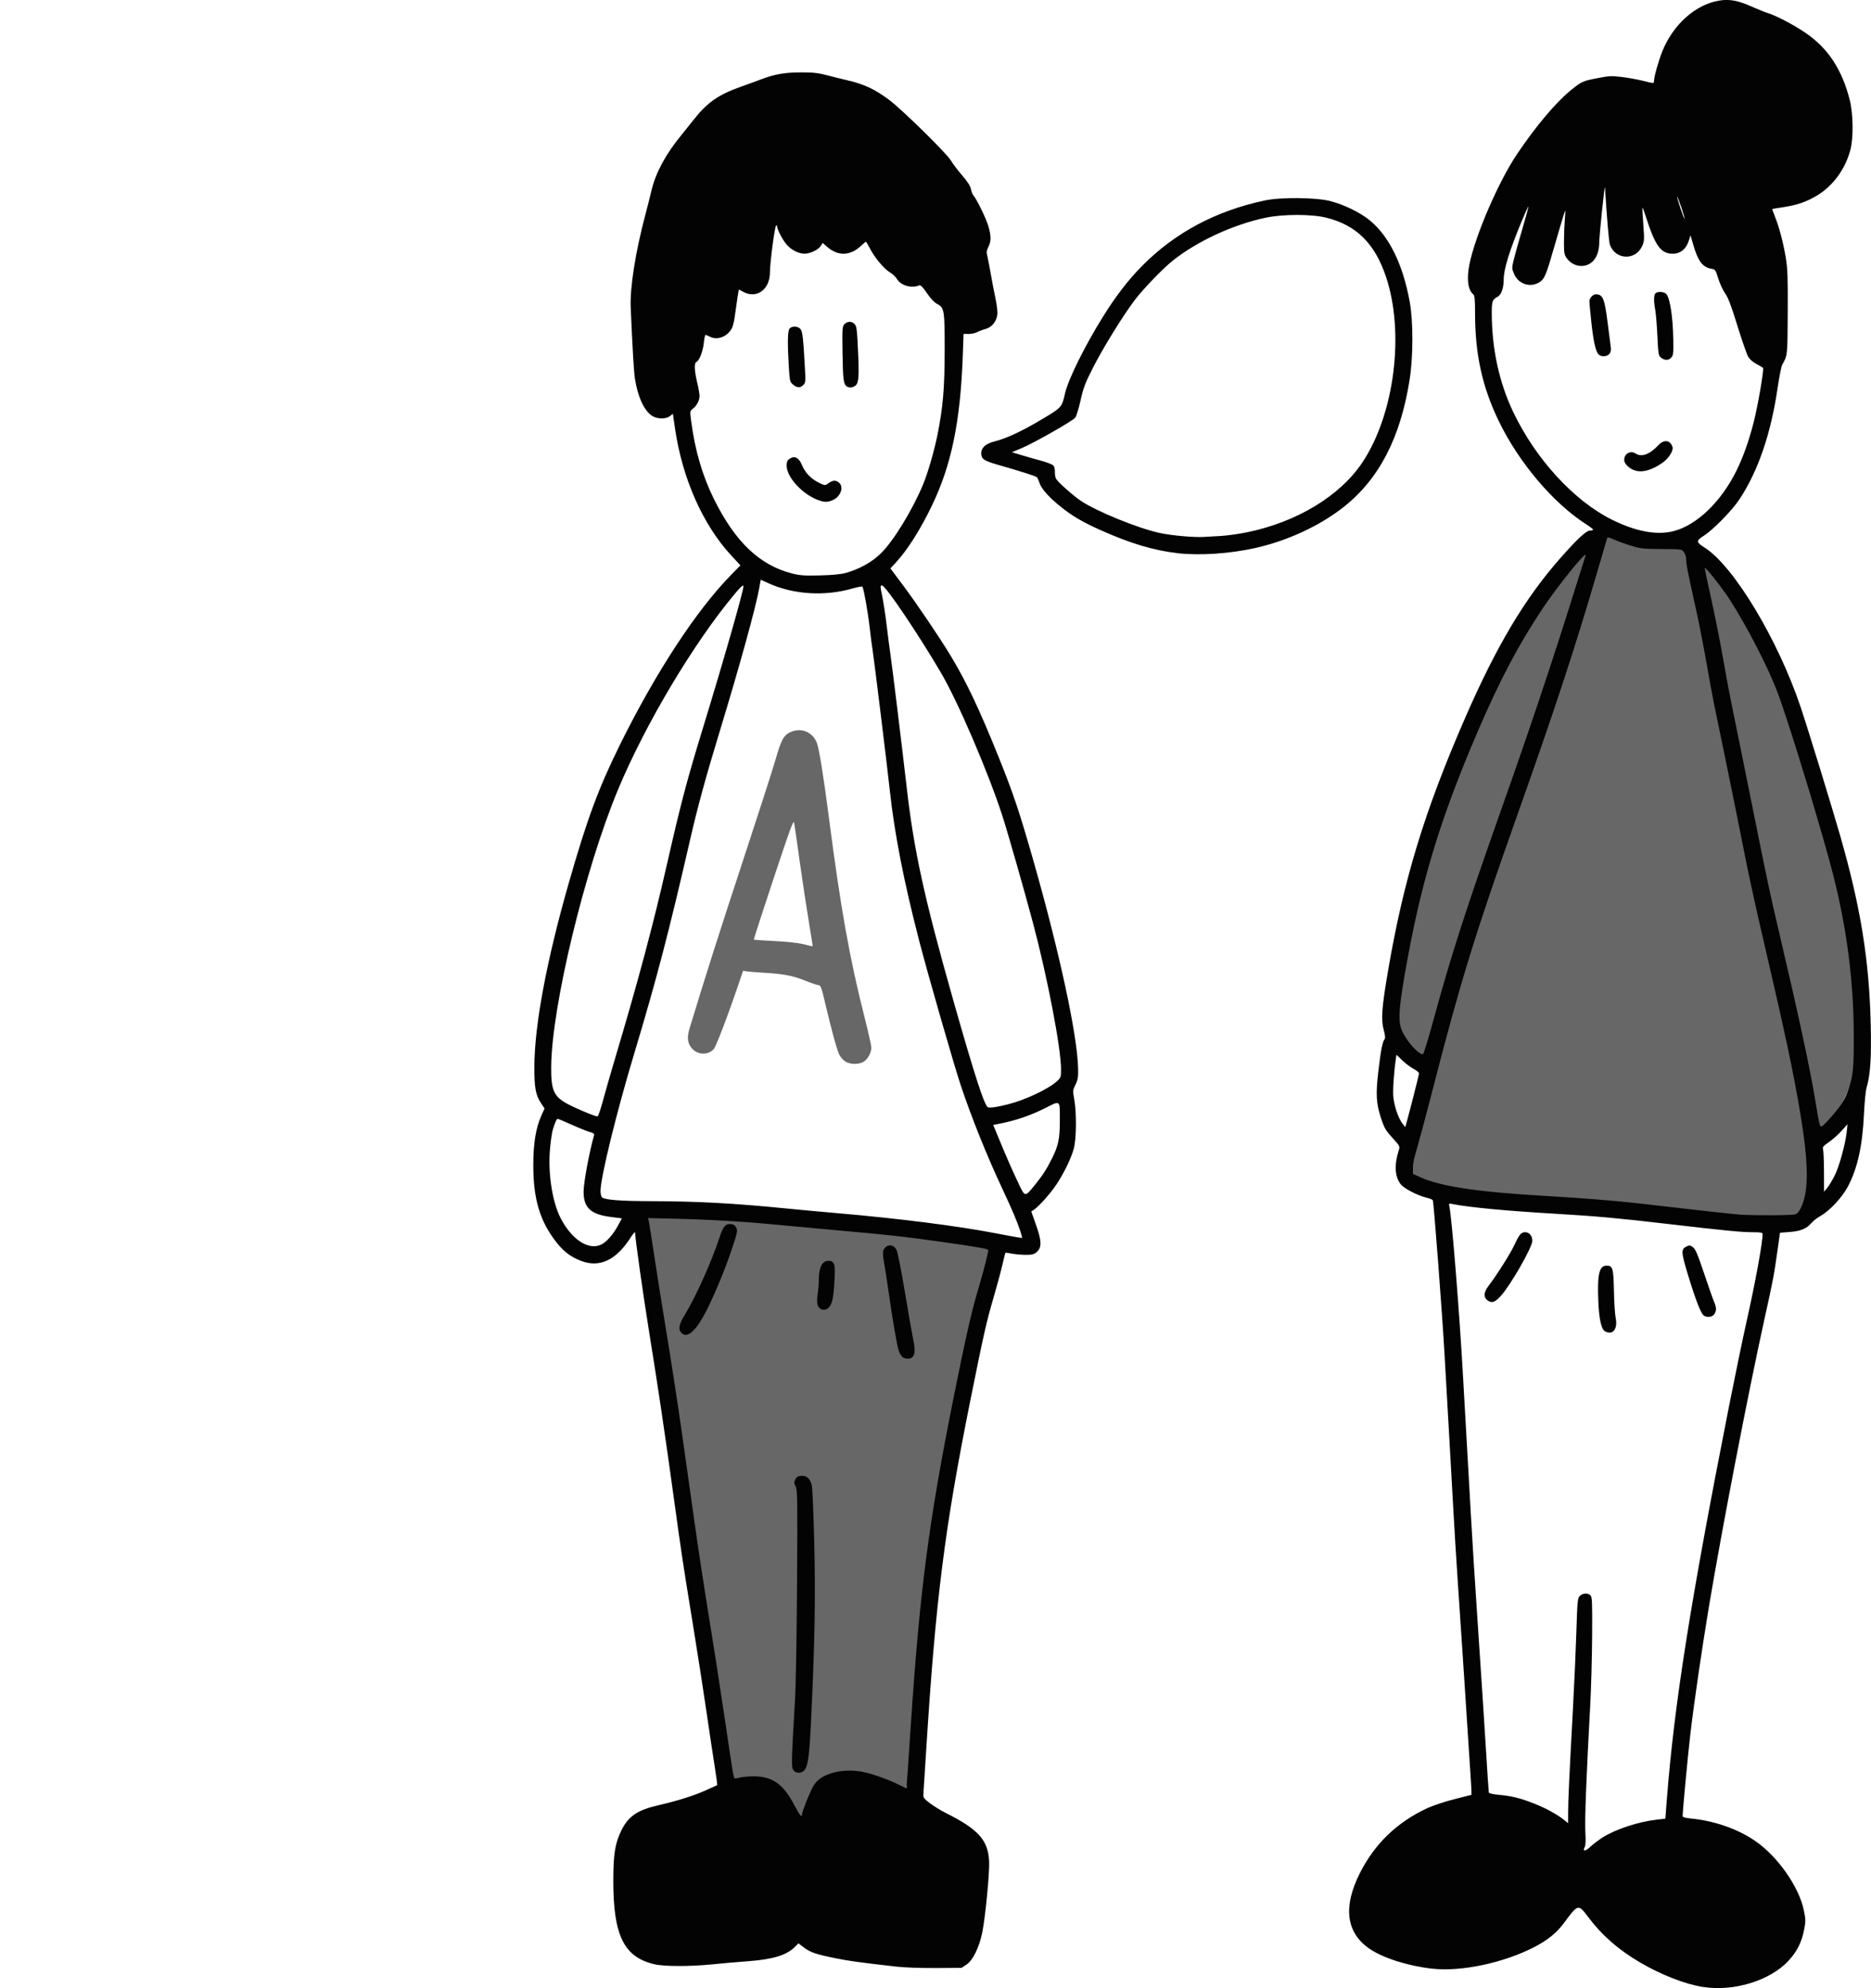 <?xml version="1.0" encoding="UTF-8" standalone="no"?>
<!-- Created with Inkscape (http://www.inkscape.org/) -->

<svg
   width="132.771"
   height="141.069"
   viewBox="0 0 132.771 141.069"
   version="1.1"
   id="svg5"
   xml:space="preserve"
   inkscape:version="1.2 (dc2aeda, 2022-05-15)"
   sodipodi:docname="d&amp;i iconen.svg"
   xmlns:inkscape="http://www.inkscape.org/namespaces/inkscape"
   xmlns:sodipodi="http://sodipodi.sourceforge.net/DTD/sodipodi-0.dtd"
   xmlns="http://www.w3.org/2000/svg"
   xmlns:svg="http://www.w3.org/2000/svg"><sodipodi:namedview
     id="namedview7"
     pagecolor="#ffffff"
     bordercolor="#000000"
     borderopacity="0.25"
     inkscape:showpageshadow="2"
     inkscape:pageopacity="0.0"
     inkscape:pagecheckerboard="0"
     inkscape:deskcolor="#d1d1d1"
     inkscape:document-units=""
     showgrid="false"
     inkscape:zoom="1.4738356"
     inkscape:cx="308.71829"
     inkscape:cy="362.31993"
     inkscape:window-width="1280"
     inkscape:window-height="1278"
     inkscape:window-x="1512"
     inkscape:window-y="25"
     inkscape:window-maximized="0"
     inkscape:current-layer="layer1" /><defs
     id="defs2" /><g
     inkscape:label="Layer 1"
     inkscape:groupmode="layer"
     id="layer1"
     transform="translate(-15.041,-24.664)"><g
       style="fill:none"
       id="g327"
       transform="matrix(1.502,0,0,1.502,14.933,40.476)"
       inkscape:label="blob"
       inkscape:export-filename="../../dei-bingo/public/icons/joiner.svg"
       inkscape:export-xdpi="96"
       inkscape:export-ydpi="96"><path
         opacity="0.69"
         d="m 72.897,12.6 c 7.772,9.138 7.029,21.929 5.271,33.795 C 76.406,58.3 73.882,71.573 63.31,77.331 52.921,82.989 40.943,76.922 29.897,72.687 18.697,68.392 5.607,64.895 1.497,53.629 -2.765,41.948 3.209,29.443 10.425,19.316 17.414,9.505 27.273,1.924 39.252,0.636 51.704,-0.703 64.785,3.061 72.897,12.6 Z"
         fill=""
         id="path318"
         inkscape:export-filename="speaker.svg"
         inkscape:export-xdpi="96"
         inkscape:export-ydpi="96" /></g><g
       id="g2471"
       inkscape:label="advocate"
       transform="translate(2.217,4.433)"
       inkscape:export-filename="../../dei-bingo/public/icons/advocate.svg"
       inkscape:export-xdpi="96"
       inkscape:export-ydpi="96"><path
         style="opacity:0.6;fill:#020202;stroke-width:0.085"
         d="m 67.683,149.572 c -0.837,-0.315 -1.276,-0.571 -1.769,-1.034 -0.214,-0.201 -0.511,-0.457 -0.66,-0.571 -0.33,-0.251 -0.465,-0.562 -0.539,-1.249 -0.031,-0.288 -0.209,-0.929 -0.396,-1.425 -0.187,-0.496 -0.411,-1.194 -0.498,-1.551 -0.319,-1.306 -1.014,-4.905 -1.097,-5.687 -0.047,-0.442 -0.166,-1.585 -0.263,-2.54 -0.097,-0.955 -0.291,-2.571 -0.43,-3.591 -0.303,-2.225 -0.319,-2.751 -0.095,-3.104 0.154,-0.243 0.156,-0.302 0.044,-1.12 -0.206,-1.506 -1.117,-6.795 -1.548,-8.991 -0.229,-1.164 -0.495,-2.593 -0.592,-3.175 -0.297,-1.788 -1.021,-5.78 -1.113,-6.138 -0.048,-0.186 -0.221,-0.639 -0.386,-1.006 -0.252,-0.562 -0.293,-0.735 -0.258,-1.095 0.034,-0.357 0.092,-0.475 0.347,-0.709 0.239,-0.219 0.38,-0.28 0.641,-0.28 0.184,0 0.461,-0.073 0.615,-0.163 0.154,-0.09 0.737,-0.246 1.296,-0.347 1.299,-0.236 1.929,-0.186 3.301,0.258 0.721,0.234 1.288,0.356 1.948,0.421 1.108,0.108 1.755,0.217 2.304,0.387 0.747,0.231 2.334,0.382 4.85,0.46 1.374,0.043 2.783,0.115 3.133,0.161 0.349,0.046 1.13,0.125 1.736,0.175 1.492,0.124 2.43,0.306 3.108,0.604 0.312,0.137 0.761,0.286 0.997,0.33 0.518,0.098 0.654,0.168 0.943,0.48 0.485,0.523 0.543,0.998 0.188,1.519 -0.19,0.278 -1.532,3.871 -2.131,5.706 -0.217,0.663 -0.846,3.683 -1.15,5.522 -0.121,0.732 -0.396,2.218 -0.61,3.302 -0.214,1.084 -0.425,2.237 -0.47,2.563 -0.415,3.049 -0.85,6.625 -0.957,7.874 -0.357,4.183 -0.477,5.81 -0.638,8.636 -0.048,0.838 -0.146,1.81 -0.218,2.159 -0.277,1.337 -0.896,2.203 -1.94,2.713 -0.736,0.36 -1.235,0.426 -2.743,0.366 -1.179,-0.048 -1.383,-0.035 -1.873,0.116 -0.325,0.1 -0.932,0.191 -1.482,0.222 -0.889,0.05 -0.961,0.041 -1.597,-0.198 z m 70.346,-42.337 c -0.279,-0.04 -1.281,-0.095 -2.226,-0.123 -2.175,-0.063 -3.595,-0.241 -5.775,-0.724 -2.156,-0.477 -3.29,-0.707 -4.387,-0.89 -0.671,-0.112 -1.283,-0.223 -1.359,-0.246 -0.076,-0.023 -1.972,-0.082 -4.213,-0.13 -4.265,-0.091 -5.04,-0.158 -6.004,-0.519 -0.828,-0.31 -1.387,-0.979 -1.392,-1.665 -0.003,-0.418 0.324,-1.838 0.599,-2.602 0.134,-0.373 0.429,-1.392 0.656,-2.265 l 0.413,-1.588 -1.223,-1.245 c -1.112,-1.133 -1.256,-1.315 -1.59,-2.011 -0.483,-1.007 -0.523,-1.253 -0.314,-1.921 0.192,-0.616 0.298,-1.134 0.526,-2.581 0.439,-2.788 2.085,-8.615 3.211,-11.369 0.22,-0.539 0.753,-1.838 1.183,-2.885 0.43,-1.048 1.215,-2.743 1.744,-3.768 0.529,-1.024 1.345,-2.679 1.813,-3.677 0.994,-2.12 1.43,-2.878 2.876,-5.001 0.787,-1.155 1.29,-1.792 1.914,-2.424 0.907,-0.919 1.249,-1.14 2.005,-1.296 0.609,-0.126 0.981,-0.057 1.701,0.312 l 0.574,0.294 0.908,-0.049 c 0.499,-0.027 1.16,-0.073 1.468,-0.103 0.987,-0.095 1.771,0.239 2.107,0.897 0.121,0.238 0.236,0.339 0.433,0.382 0.599,0.132 1.263,0.983 2.151,2.755 0.81,1.618 1.233,2.306 1.632,2.657 0.471,0.415 0.638,0.787 1.198,2.671 0.242,0.815 0.874,2.815 1.404,4.445 0.53,1.63 1.006,3.154 1.057,3.387 0.11,0.495 0.213,0.812 0.729,2.244 0.491,1.36 1.029,3.265 1.137,4.019 0.046,0.325 0.181,0.801 0.3,1.058 0.163,0.354 0.234,0.694 0.291,1.399 0.069,0.85 0.171,1.442 0.811,4.699 0.314,1.599 0.371,4.266 0.124,5.842 -0.303,1.937 -0.425,2.306 -1.338,4.034 -0.176,0.333 -0.396,0.689 -0.489,0.792 -0.26,0.287 -0.76,0.508 -1.149,0.508 -0.34,0 -0.35,0.008 -0.3,0.233 0.24,1.085 0.257,1.559 0.106,2.917 -0.083,0.75 -0.226,1.603 -0.317,1.897 -0.412,1.335 -1.389,1.87 -2.997,1.64 z M 72.818,95.556 c -0.149,-0.091 -0.344,-0.31 -0.433,-0.487 -0.168,-0.336 -0.569,-1.799 -1.031,-3.771 -0.231,-0.983 -0.298,-1.164 -0.431,-1.164 -0.087,0 -0.53,-0.149 -0.985,-0.331 -0.877,-0.351 -1.523,-0.472 -2.986,-0.557 -0.489,-0.028 -1.003,-0.071 -1.143,-0.094 l -0.254,-0.043 -0.31,0.915 c -0.765,2.262 -1.613,4.478 -1.781,4.657 -0.407,0.433 -1.15,0.402 -1.542,-0.064 -0.316,-0.376 -0.361,-0.772 -0.161,-1.429 1.212,-3.979 2.128,-6.855 3.79,-11.901 1.089,-3.306 2.12,-6.507 2.293,-7.112 0.377,-1.324 0.551,-1.69 0.909,-1.908 0.78,-0.476 1.697,-0.178 2.032,0.66 0.162,0.404 0.485,2.401 0.864,5.337 0.822,6.371 1.476,10.027 2.546,14.232 0.253,0.997 0.461,1.924 0.461,2.062 0,0.368 -0.247,0.823 -0.544,1.004 -0.345,0.21 -0.944,0.207 -1.295,-0.007 z M 70.216,85.603 c -0.163,-0.969 -0.45,-2.87 -0.639,-4.224 -0.189,-1.354 -0.367,-2.596 -0.396,-2.759 -0.046,-0.254 -0.254,0.31 -1.472,3.979 -0.78,2.352 -1.407,4.288 -1.393,4.302 0.014,0.015 0.687,0.061 1.495,0.102 0.92,0.047 1.691,0.133 2.062,0.23 0.326,0.085 0.603,0.149 0.616,0.142 0.013,-0.007 -0.11,-0.805 -0.273,-1.774 z"
         id="path2467" /><path
         style="fill:#030303;stroke-width:0.085"
         d="m 133.669,161.215 c -1.303,-0.213 -2.963,-0.861 -4.462,-1.741 -1.548,-0.909 -2.716,-1.933 -3.692,-3.236 -0.693,-0.924 -0.708,-0.921 -1.717,0.447 -0.504,0.682 -1.131,1.194 -2.056,1.676 -2.187,1.141 -5.214,1.786 -7.293,1.554 -1.698,-0.189 -3.476,-0.753 -4.431,-1.406 -1.671,-1.142 -1.906,-2.971 -0.691,-5.378 1.046,-2.071 2.62,-3.592 4.752,-4.591 0.412,-0.193 1.258,-0.476 1.946,-0.65 l 1.218,-0.309 -8.4e-4,-0.254 c 0,-0.14 -0.037,-0.768 -0.082,-1.397 -0.044,-0.629 -0.122,-1.81 -0.172,-2.625 -0.094,-1.524 -0.358,-5.525 -0.718,-10.88 -0.113,-1.676 -0.246,-3.829 -0.296,-4.784 -0.05,-0.955 -0.184,-3.336 -0.298,-5.292 -0.114,-1.956 -0.267,-4.642 -0.341,-5.969 -0.159,-2.864 -0.769,-10.884 -0.837,-10.994 -0.026,-0.042 -0.229,-0.122 -0.451,-0.177 -0.661,-0.165 -1.605,-0.659 -1.832,-0.959 -0.417,-0.551 -0.46,-1.37 -0.128,-2.412 0.084,-0.263 0.067,-0.299 -0.392,-0.804 -0.549,-0.605 -0.635,-0.75 -0.876,-1.484 -0.339,-1.032 -0.375,-1.702 -0.181,-3.331 0.179,-1.507 0.289,-2.069 0.441,-2.254 0.059,-0.072 0.04,-0.276 -0.063,-0.657 -0.2,-0.74 -0.141,-1.562 0.3,-4.149 1.106,-6.49 2.59,-11.365 5.479,-17.992 2.228,-5.112 4.236,-8.48 6.764,-11.345 1.202,-1.362 1.833,-1.947 2.101,-1.947 0.12,0 0.218,-0.029 0.217,-0.064 0,-0.035 -0.236,-0.215 -0.524,-0.4 -2.32,-1.495 -4.745,-4.36 -6.163,-7.283 -1.172,-2.414 -1.686,-4.732 -1.692,-7.631 -0.002,-1.086 -0.024,-1.298 -0.143,-1.397 -0.372,-0.308 -0.465,-1.127 -0.246,-2.164 0.44,-2.088 2.061,-5.828 3.37,-7.773 1.373,-2.041 2.818,-3.744 3.907,-4.605 0.701,-0.554 0.759,-0.579 1.806,-0.784 0.82,-0.16 0.997,-0.169 1.718,-0.081 0.442,0.054 1.104,0.173 1.471,0.264 0.814,0.204 0.815,0.204 0.815,0.011 0,-0.277 0.323,-1.427 0.583,-2.078 0.763,-1.905 2.339,-3.323 4.016,-3.613 0.742,-0.128 1.363,-0.015 2.343,0.425 0.396,0.178 0.916,0.387 1.157,0.464 0.615,0.197 1.726,0.778 2.591,1.354 1.638,1.09 2.664,2.639 3.21,4.845 0.241,0.976 0.259,2.673 0.037,3.5 -0.376,1.398 -1.254,2.586 -2.414,3.267 -0.748,0.439 -1.4,0.659 -2.391,0.805 -0.39,0.058 -0.72,0.113 -0.735,0.123 -0.014,0.01 0.073,0.261 0.193,0.557 0.295,0.726 0.596,1.875 0.771,2.952 0.12,0.735 0.142,1.4 0.129,3.84 -0.016,3.071 -0.013,3.036 -0.388,3.695 -0.066,0.116 -0.218,0.878 -0.337,1.693 -0.468,3.196 -1.372,5.839 -2.68,7.832 -0.529,0.807 -1.872,2.183 -2.552,2.616 -0.56,0.356 -0.553,0.452 0.059,0.839 2.063,1.305 5.202,6.519 6.815,11.319 0.508,1.511 2.186,6.97 2.797,9.096 1.465,5.1 2.071,8.855 2.177,13.467 0.052,2.289 -0.026,3.507 -0.282,4.382 -0.077,0.263 -0.158,1.049 -0.199,1.926 -0.106,2.251 -0.45,3.82 -1.125,5.118 -0.407,0.783 -1.289,1.734 -1.965,2.117 -0.233,0.132 -0.527,0.363 -0.653,0.513 -0.328,0.389 -0.767,0.567 -1.541,0.625 l -0.675,0.051 -0.185,1.312 c -0.244,1.732 -0.294,1.992 -0.933,4.887 -1.134,5.136 -2.995,14.774 -3.927,20.343 -0.481,2.873 -1.064,6.87 -1.312,8.995 -0.179,1.528 -0.552,5.496 -0.552,5.866 0,0.067 0.218,0.125 0.614,0.163 1.646,0.16 3.301,0.74 4.535,1.589 1.614,1.11 3.132,3.286 3.462,4.961 0.124,0.63 0.125,0.754 0.006,1.356 -0.174,0.885 -0.511,1.548 -1.117,2.196 -1.315,1.409 -3.903,2.196 -6.061,1.843 z m -7.147,-10.594 c 0.929,-0.595 2.572,-1.136 3.889,-1.281 l 0.591,-0.065 0.101,-1.312 c 0.523,-6.781 1.681,-14.103 4.431,-28.025 0.419,-2.119 0.969,-4.778 1.224,-5.909 0.628,-2.793 1.145,-5.611 1.145,-6.245 0,-0.097 -0.147,-0.122 -0.709,-0.122 -0.8,0 -1.984,-0.116 -6.065,-0.593 -3.441,-0.402 -5.039,-0.547 -7.916,-0.717 -3.54,-0.209 -6.148,-0.455 -7.307,-0.689 -0.262,-0.053 -0.277,-0.043 -0.234,0.146 0.178,0.793 0.738,7.771 0.98,12.225 0.094,1.723 0.226,4.047 0.294,5.165 0.068,1.118 0.183,3.156 0.256,4.53 0.073,1.374 0.3,4.974 0.506,8.001 0.205,3.027 0.456,6.875 0.557,8.551 0.101,1.676 0.196,3.091 0.21,3.143 0.015,0.053 0.318,0.121 0.689,0.154 0.929,0.083 1.567,0.241 2.539,0.628 0.855,0.341 1.629,0.765 2.125,1.166 l 0.275,0.222 v -0.76 c 0,-0.839 0.083,-2.627 0.34,-7.347 0.094,-1.723 0.204,-4.194 0.245,-5.492 0.07,-2.194 0.087,-2.372 0.245,-2.529 0.203,-0.203 0.574,-0.221 0.758,-0.036 0.117,0.117 0.131,0.477 0.115,2.91 -0.01,1.527 -0.073,3.767 -0.14,4.978 -0.269,4.89 -0.392,8.089 -0.341,8.912 0.035,0.561 0.021,0.929 -0.038,1.039 -0.182,0.34 0.02,0.341 0.387,0.002 0.204,-0.188 0.586,-0.48 0.849,-0.648 z m 0.186,-35.938 c -0.256,-0.149 -0.417,-0.897 -0.466,-2.163 -0.073,-1.901 0.068,-2.489 0.598,-2.489 0.426,0 0.482,0.193 0.513,1.788 0.016,0.81 0.071,1.672 0.122,1.917 0.167,0.799 -0.214,1.27 -0.768,0.947 z m 7.033,-1.098 c -0.203,-0.118 -0.585,-1.092 -1.121,-2.856 -0.51,-1.677 -0.518,-1.874 -0.092,-2.068 0.181,-0.082 0.252,-0.072 0.435,0.065 0.174,0.13 0.335,0.509 0.787,1.856 0.312,0.931 0.632,1.84 0.71,2.021 0.177,0.408 0.179,0.639 0.01,0.881 -0.14,0.2 -0.479,0.247 -0.728,0.101 z m -15.269,-1.031 c -0.392,-0.221 -0.396,-0.59 -0.012,-1.092 0.584,-0.765 1.527,-2.256 1.816,-2.87 0.372,-0.792 0.49,-0.931 0.787,-0.931 0.279,0 0.5,0.268 0.5,0.609 0,0.455 -1.546,3.156 -2.244,3.92 -0.377,0.412 -0.595,0.506 -0.847,0.364 z m 21.758,-6.163 c 0.149,-0.057 0.288,-0.229 0.424,-0.529 0.536,-1.18 0.512,-3.137 -0.082,-6.668 -0.523,-3.105 -1.012,-5.387 -2.84,-13.25 -0.379,-1.63 -0.897,-4.03 -1.151,-5.334 -0.382,-1.96 -1.461,-7.26 -2.154,-10.583 -0.087,-0.419 -0.314,-1.657 -0.505,-2.752 -0.19,-1.094 -0.518,-2.771 -0.728,-3.725 -0.652,-2.963 -0.708,-3.25 -0.711,-3.598 -0.002,-0.198 -0.069,-0.425 -0.163,-0.546 -0.158,-0.205 -0.177,-0.208 -1.586,-0.217 -1.289,-0.008 -1.497,-0.031 -2.158,-0.234 -0.402,-0.124 -0.944,-0.319 -1.203,-0.433 -0.424,-0.188 -0.476,-0.194 -0.513,-0.067 -0.023,0.078 -0.422,1.437 -0.888,3.021 -1.471,5.005 -2.909,9.358 -5.539,16.764 -2.895,8.151 -4.004,11.749 -5.899,19.135 -0.455,1.775 -1.087,4.125 -1.354,5.037 -0.048,0.163 -0.087,0.479 -0.087,0.704 v 0.408 l 0.529,0.239 c 1.437,0.65 4.021,1.039 8.742,1.316 2.832,0.166 5.054,0.344 6.858,0.55 0.792,0.09 2.601,0.297 4.022,0.46 1.42,0.163 2.792,0.309 3.048,0.326 1.089,0.071 3.731,0.055 3.936,-0.023 z m 2.789,-2.752 c 0.324,-0.651 0.759,-2.227 0.852,-3.09 l 0.059,-0.55 -0.425,0.472 c -0.234,0.26 -0.637,0.618 -0.896,0.796 -0.42,0.289 -0.464,0.348 -0.412,0.544 0.032,0.121 0.06,0.84 0.062,1.598 l 0.004,1.378 0.23,-0.278 c 0.127,-0.153 0.363,-0.545 0.526,-0.87 z m -29.974,-5.302 c 0.261,-1.007 0.474,-1.883 0.474,-1.947 0,-0.064 -0.178,-0.211 -0.395,-0.326 -0.217,-0.115 -0.577,-0.387 -0.799,-0.603 l -0.404,-0.393 -0.045,0.307 c -0.141,0.953 -0.229,2.298 -0.177,2.71 0.084,0.672 0.329,1.408 0.598,1.796 0.127,0.183 0.241,0.323 0.252,0.311 0.012,-0.013 0.235,-0.847 0.495,-1.854 z m 29.782,1.079 c 0.696,-0.803 0.928,-1.177 1.159,-1.873 0.346,-1.041 0.394,-1.522 0.386,-3.852 -0.014,-3.846 -0.472,-7.444 -1.439,-11.298 -0.711,-2.836 -3.073,-10.603 -3.927,-12.916 -0.671,-1.818 -2.171,-4.74 -3.455,-6.731 -0.502,-0.778 -1.693,-2.29 -1.755,-2.228 -0.015,0.015 0.194,1.017 0.464,2.228 0.27,1.211 0.652,3.135 0.849,4.276 0.197,1.141 0.487,2.684 0.644,3.429 0.157,0.745 0.76,3.717 1.341,6.604 1.203,5.981 1.3,6.439 2.001,9.421 1.33,5.657 2.188,9.638 2.531,11.746 0.299,1.835 0.336,1.986 0.479,1.932 0.07,-0.027 0.395,-0.358 0.723,-0.736 z m -28.287,-6.79 c 1.298,-4.751 2.298,-7.846 4.987,-15.438 1.756,-4.958 3.371,-9.773 4.745,-14.146 0.563,-1.793 1.042,-3.315 1.065,-3.382 0.176,-0.515 -1.96,2.114 -3.056,3.763 -1.72,2.586 -3.043,5.098 -4.616,8.763 -2.707,6.309 -4.062,10.829 -5.164,17.23 -0.438,2.543 -0.469,3.359 -0.156,4.022 0.357,0.756 1.202,1.67 1.464,1.582 0.047,-0.016 0.376,-1.092 0.731,-2.393 z m 17.055,-34.711 c 1.632,-0.425 3.336,-2.054 4.424,-4.23 0.488,-0.975 0.904,-2.137 1.248,-3.482 0.3,-1.175 0.742,-3.74 0.665,-3.864 -0.022,-0.036 -0.225,-0.159 -0.449,-0.273 -0.241,-0.122 -0.484,-0.329 -0.592,-0.504 -0.101,-0.163 -0.449,-1.156 -0.773,-2.207 -0.445,-1.443 -0.66,-2.008 -0.876,-2.31 -0.157,-0.22 -0.375,-0.691 -0.485,-1.048 -0.188,-0.613 -0.214,-0.651 -0.474,-0.693 -0.632,-0.103 -0.961,-0.534 -1.302,-1.709 l -0.195,-0.672 -0.088,0.295 c -0.199,0.667 -0.598,1.014 -1.17,1.014 -0.851,8.46e-4 -1.25,-0.554 -1.929,-2.686 -0.107,-0.337 -0.208,-0.599 -0.223,-0.584 -0.015,0.016 0.011,0.551 0.06,1.189 0.081,1.068 0.075,1.19 -0.072,1.523 -0.467,1.055 -1.886,1.014 -2.294,-0.066 -0.072,-0.192 -0.213,-1.812 -0.352,-4.075 -0.02,-0.319 -0.404,3.386 -0.409,3.94 -0.008,0.979 -0.513,1.629 -1.263,1.629 -0.408,0 -0.795,-0.205 -1.042,-0.551 -0.175,-0.245 -0.197,-0.372 -0.197,-1.123 0,-0.466 0.027,-1.19 0.06,-1.609 0.059,-0.755 0.059,-0.759 -0.067,-0.381 -0.07,0.21 -0.369,1.224 -0.666,2.254 -0.607,2.109 -0.706,2.342 -1.088,2.576 -0.651,0.397 -1.485,0.11 -1.785,-0.613 -0.159,-0.383 -0.159,-0.411 -0.013,-1.014 0.083,-0.341 0.357,-1.321 0.609,-2.176 0.252,-0.856 0.445,-1.569 0.429,-1.585 -0.016,-0.016 -0.208,0.398 -0.426,0.921 -0.923,2.212 -1.329,3.518 -1.329,4.271 0,0.589 -0.171,1.074 -0.428,1.211 -0.373,0.2 -0.419,0.323 -0.419,1.126 0,2.547 0.516,4.94 1.518,7.046 1.589,3.34 4.314,6.313 7.01,7.65 1.701,0.844 3.193,1.119 4.383,0.809 z m -2.794,-4.315 c -0.383,-0.136 -0.72,-0.476 -0.72,-0.73 0,-0.449 0.443,-0.7 0.81,-0.459 0.424,0.278 0.999,0.066 1.62,-0.596 0.396,-0.423 0.841,-0.363 0.999,0.135 0.079,0.249 -0.262,0.793 -0.688,1.099 -0.761,0.547 -1.48,0.743 -2.021,0.551 z m 1.897,-7.99 c -0.185,-0.15 -0.2,-0.238 -0.261,-1.536 -0.036,-0.758 -0.104,-1.589 -0.152,-1.846 -0.115,-0.622 -0.11,-1.058 0.015,-1.183 0.152,-0.152 0.615,-0.123 0.769,0.048 0.264,0.292 0.467,1.61 0.495,3.214 0.017,0.984 0,1.14 -0.136,1.291 -0.194,0.214 -0.475,0.219 -0.73,0.013 z m -4.43,-0.227 c -0.213,-0.213 -0.371,-0.92 -0.522,-2.323 -0.077,-0.722 -0.138,-1.383 -0.135,-1.47 0.007,-0.209 0.257,-0.477 0.444,-0.477 0.51,0 0.629,0.278 0.844,1.961 0.097,0.761 0.198,1.546 0.225,1.745 0.037,0.277 0.013,0.401 -0.103,0.529 -0.181,0.2 -0.57,0.218 -0.753,0.035 z m 5.867,-10.441 c -0.144,-0.43 -0.277,-0.767 -0.294,-0.75 -0.018,0.018 0.086,0.384 0.23,0.814 0.144,0.43 0.277,0.767 0.294,0.75 0.018,-0.018 -0.086,-0.384 -0.23,-0.814 z M 76.392,159.766 c -2.654,-0.304 -3.292,-0.392 -4.276,-0.59 -1.384,-0.278 -1.792,-0.417 -2.252,-0.768 l -0.381,-0.291 -0.271,0.271 c -0.578,0.578 -1.568,0.875 -3.347,1.003 -0.684,0.049 -1.791,0.146 -2.46,0.215 -1.594,0.163 -3.445,0.161 -4.151,-0.005 -2.156,-0.508 -2.911,-2.046 -2.909,-5.923 0.001,-1.889 0.125,-2.661 0.573,-3.572 0.492,-0.999 1.131,-1.439 2.577,-1.774 1.364,-0.316 2.484,-0.663 3.306,-1.025 0.489,-0.215 0.902,-0.401 0.918,-0.412 0.016,-0.011 -0.07,-0.643 -0.19,-1.403 -0.12,-0.76 -0.392,-2.563 -0.602,-4.007 -0.211,-1.444 -0.629,-4.13 -0.929,-5.969 -0.72,-4.418 -0.802,-4.958 -1.355,-8.975 -0.63,-4.577 -1.131,-7.946 -1.743,-11.726 -0.434,-2.68 -1.009,-6.751 -1.009,-7.144 0,-0.067 -0.153,0.116 -0.34,0.405 -1.016,1.572 -2.18,2.116 -3.479,1.624 -0.713,-0.27 -1.224,-0.647 -1.719,-1.268 -1.209,-1.516 -1.688,-3.095 -1.685,-5.555 0.002,-1.527 0.181,-2.615 0.574,-3.493 l 0.226,-0.504 -0.219,-0.323 c -0.414,-0.61 -0.513,-1.13 -0.505,-2.665 0.015,-2.964 0.872,-7.525 2.451,-13.038 1.302,-4.547 2.104,-6.709 3.643,-9.822 2.518,-5.09 5.396,-9.486 7.852,-11.995 l 0.678,-0.692 -0.646,-0.695 c -2.018,-2.172 -3.482,-5.476 -3.999,-9.027 l -0.15,-1.032 -0.209,0.164 c -0.283,0.222 -0.883,0.218 -1.25,-0.008 -0.562,-0.347 -1.019,-1.318 -1.228,-2.608 -0.08,-0.495 -0.173,-2.038 -0.306,-5.093 -0.061,-1.398 0.338,-3.934 1.025,-6.52 0.155,-0.582 0.359,-1.389 0.454,-1.793 0.291,-1.236 1.009,-2.57 2.087,-3.88 0.211,-0.256 0.609,-0.755 0.886,-1.108 0.966,-1.234 1.775,-1.801 3.383,-2.367 0.495,-0.175 1.163,-0.418 1.484,-0.541 0.894,-0.343 1.651,-0.471 2.798,-0.471 0.85,0 1.196,0.041 1.878,0.219 0.46,0.121 1.065,0.271 1.344,0.334 1.206,0.273 1.994,0.642 3.016,1.411 0.932,0.702 4.091,3.807 4.373,4.297 0.121,0.211 0.476,0.681 0.789,1.044 0.39,0.454 0.586,0.758 0.626,0.974 0.032,0.173 0.108,0.371 0.169,0.441 0.237,0.272 0.886,1.595 1.054,2.147 0.219,0.72 0.223,1.113 0.015,1.521 -0.124,0.244 -0.144,0.38 -0.087,0.589 0.041,0.15 0.151,0.71 0.244,1.246 0.093,0.536 0.249,1.355 0.348,1.82 0.113,0.533 0.159,0.971 0.126,1.182 -0.076,0.484 -0.4,0.867 -0.831,0.982 -0.197,0.053 -0.469,0.155 -0.605,0.228 -0.136,0.073 -0.406,0.129 -0.601,0.126 l -0.354,-0.005 -0.055,1.537 c -0.169,4.697 -0.808,7.789 -2.207,10.681 -0.827,1.711 -1.742,3.147 -2.566,4.031 l -0.364,0.39 0.911,1.219 c 0.986,1.32 2.592,3.697 3.369,4.985 1.127,1.868 2.037,3.793 3.425,7.242 1.014,2.52 1.462,3.857 2.426,7.236 1.88,6.589 3.142,12.452 3.19,14.817 0.012,0.605 -0.017,0.785 -0.187,1.129 -0.195,0.397 -0.198,0.428 -0.086,1.058 0.171,0.956 0.152,2.803 -0.035,3.486 -0.19,0.693 -0.686,1.718 -1.231,2.54 -0.42,0.634 -1.244,1.558 -1.598,1.792 l -0.187,0.124 0.342,0.968 c 0.404,1.142 0.412,1.593 0.035,1.918 -0.183,0.157 -0.325,0.193 -0.759,0.193 -0.294,0 -0.736,-0.038 -0.983,-0.085 -0.247,-0.047 -0.458,-0.075 -0.47,-0.064 -0.012,0.012 -0.115,0.422 -0.229,0.911 -0.114,0.489 -0.386,1.499 -0.606,2.244 -0.506,1.721 -0.707,2.608 -1.647,7.285 -1.83,9.105 -2.47,14.166 -3.14,24.846 -0.095,1.513 -0.183,2.898 -0.196,3.077 -0.022,0.307 0.004,0.347 0.465,0.697 0.269,0.204 0.765,0.51 1.104,0.68 2.326,1.166 3.009,1.921 3.093,3.421 0.043,0.765 -0.264,3.968 -0.485,5.056 -0.218,1.075 -0.666,1.987 -1.123,2.29 l -0.35,0.232 -1.827,0.012 c -1.086,0.007 -2.239,-0.035 -2.843,-0.104 z m -6.646,-10.827 c 0,-0.191 0.59,-1.654 0.804,-1.992 0.266,-0.421 0.548,-0.634 1.13,-0.851 0.74,-0.277 1.758,-0.311 2.624,-0.087 0.76,0.196 1.716,0.555 2.399,0.902 0.235,0.119 0.435,0.204 0.445,0.189 0.01,-0.015 0.141,-1.894 0.29,-4.176 0.636,-9.709 1.286,-14.707 3.067,-23.587 0.878,-4.379 1.296,-6.197 1.811,-7.895 0.277,-0.91 0.638,-2.329 0.638,-2.504 0,-0.099 -0.625,-0.21 -3.344,-0.596 -2.6,-0.369 -3.73,-0.494 -7.281,-0.807 -1.304,-0.115 -3.342,-0.303 -4.53,-0.417 -2.323,-0.224 -4.743,-0.363 -7.352,-0.423 l -1.637,-0.037 0.05,0.2 c 0.028,0.11 0.201,1.207 0.386,2.438 0.185,1.231 0.507,3.262 0.715,4.513 0.209,1.251 0.551,3.399 0.76,4.773 0.374,2.456 0.56,3.748 1.398,9.737 0.232,1.653 0.688,4.644 1.015,6.646 0.327,2.002 0.827,5.222 1.112,7.154 0.555,3.764 0.629,4.217 0.698,4.286 0.025,0.025 0.191,0.004 0.37,-0.046 0.179,-0.05 0.619,-0.091 0.978,-0.091 1.345,-0.001 2.123,0.549 2.902,2.049 0.384,0.741 0.551,0.928 0.551,0.621 z m -0.634,-3.123 c -0.138,-0.211 -0.129,-0.561 0.136,-5.135 0.053,-0.908 0.114,-4.589 0.136,-8.18 0.037,-5.931 0.028,-6.553 -0.098,-6.797 -0.118,-0.227 -0.122,-0.303 -0.029,-0.498 0.086,-0.179 0.179,-0.236 0.422,-0.256 0.378,-0.032 0.607,0.164 0.742,0.634 0.053,0.186 0.131,1.918 0.184,4.091 0.094,3.891 0.04,7.035 -0.218,12.49 -0.124,2.626 -0.226,3.399 -0.484,3.676 -0.225,0.242 -0.624,0.23 -0.79,-0.024 z m 7.723,-29.329 c -0.074,-0.082 -0.176,-0.259 -0.228,-0.394 -0.116,-0.305 -0.433,-2.135 -0.723,-4.179 -0.121,-0.851 -0.272,-1.819 -0.335,-2.151 -0.067,-0.35 -0.086,-0.68 -0.047,-0.785 0.187,-0.491 0.722,-0.517 0.948,-0.046 0.078,0.163 0.338,1.477 0.578,2.921 0.24,1.444 0.508,2.977 0.597,3.408 0.164,0.797 0.132,1.152 -0.116,1.31 -0.179,0.114 -0.536,0.07 -0.674,-0.082 z M 61.165,114.787 c -0.225,-0.249 -0.165,-0.569 0.231,-1.222 0.834,-1.377 1.927,-3.818 2.508,-5.597 0.231,-0.709 0.419,-0.919 0.787,-0.884 0.199,0.019 0.3,0.089 0.383,0.265 0.105,0.219 0.075,0.352 -0.364,1.651 -0.519,1.534 -1.389,3.586 -1.941,4.577 -0.675,1.212 -1.227,1.628 -1.605,1.21 z m 9.884,-1.688 c -0.232,-0.155 -0.289,-0.432 -0.205,-1.01 0.046,-0.317 0.084,-0.786 0.085,-1.042 0.004,-0.898 0.234,-1.355 0.683,-1.355 0.44,0 0.501,0.22 0.421,1.524 -0.07,1.149 -0.154,1.525 -0.402,1.799 -0.138,0.153 -0.418,0.193 -0.582,0.084 z m -15.56,-4.56 c 0.372,-0.177 0.864,-0.737 1.199,-1.366 l 0.264,-0.495 -0.764,-0.096 c -1.453,-0.183 -1.959,-0.656 -1.95,-1.821 0.005,-0.644 0.417,-2.853 0.741,-3.974 0.032,-0.11 -0.04,-0.166 -0.3,-0.236 -0.188,-0.051 -0.761,-0.281 -1.274,-0.512 -0.512,-0.231 -0.965,-0.42 -1.007,-0.42 -0.075,0 -0.165,0.2 -0.344,0.759 -0.052,0.161 -0.139,0.74 -0.193,1.285 -0.171,1.709 0.136,3.795 0.73,4.968 0.783,1.544 1.99,2.34 2.897,1.909 z m 29.714,-1.026 C 84.944,106.756 84.668,106.11 83.919,104.506 82.834,102.184 81.755,99.498 81.003,97.245 80.518,95.794 78.667,89.359 78.056,87.002 76.97,82.81 76.303,79.409 75.974,76.376 c -0.2,-1.843 -1.141,-9.512 -1.23,-10.033 -0.044,-0.256 -0.138,-0.982 -0.209,-1.614 -0.119,-1.054 -0.414,-2.713 -0.51,-2.869 -0.022,-0.036 -0.337,0.02 -0.699,0.125 -1.976,0.571 -4.191,0.434 -5.959,-0.366 l -0.56,-0.253 -0.108,0.605 c -0.239,1.346 -1.395,5.533 -2.805,10.162 -1.003,3.292 -1.561,5.338 -2.107,7.715 -1.484,6.47 -2.373,9.871 -3.951,15.113 -1.267,4.211 -2.399,8.826 -2.399,9.782 0,0.199 0.051,0.4 0.116,0.453 0.21,0.174 1.338,0.258 3.525,0.262 3.172,0.006 5.863,0.151 9.483,0.512 0.908,0.091 2.546,0.242 3.641,0.336 4.409,0.38 8.622,0.915 11.303,1.435 0.699,0.136 1.384,0.262 1.524,0.282 0.14,0.019 0.28,0.041 0.312,0.048 0.032,0.007 -0.03,-0.244 -0.137,-0.559 z m 1.065,-3.213 c 0.566,-0.706 0.813,-1.089 1.208,-1.873 0.447,-0.888 0.558,-1.411 0.556,-2.636 -0.002,-1.576 0.091,-1.502 -1.126,-0.893 -0.969,0.485 -2.009,0.837 -3.121,1.057 l -0.48,0.095 0.409,0.99 c 0.542,1.313 0.919,2.171 1.392,3.172 0.459,0.973 0.452,0.972 1.162,0.086 z m -30.669,-5.931 c 0.159,-0.594 0.55,-1.956 0.869,-3.027 1.639,-5.496 2.701,-9.467 3.669,-13.716 1.015,-4.457 1.416,-5.976 2.581,-9.779 1.507,-4.919 2.907,-9.828 2.864,-10.043 -0.018,-0.092 -0.212,0.082 -0.587,0.529 -2.912,3.465 -6.374,9.263 -8.319,13.935 -2.356,5.659 -4.695,15.347 -4.737,19.624 -0.018,1.841 0.189,2.224 1.55,2.864 0.801,0.376 1.574,0.684 1.736,0.689 0.047,0.002 0.215,-0.483 0.374,-1.076 z m 28.752,0.218 c 1.211,-0.3 2.896,-1.095 3.485,-1.646 0.268,-0.25 0.283,-0.295 0.282,-0.847 -0.001,-1.503 -0.973,-6.564 -1.998,-10.404 -0.628,-2.351 -1.787,-6.407 -2.161,-7.561 -1.008,-3.105 -3.142,-8.08 -4.351,-10.145 -1.607,-2.743 -3.947,-6.212 -4.191,-6.212 -0.136,0 -0.135,0.049 0.016,0.783 0.089,0.431 0.234,1.393 0.322,2.138 0.089,0.745 0.2,1.602 0.248,1.905 0.101,0.638 0.846,6.727 1.152,9.413 0.518,4.556 1.251,7.916 3.313,15.183 1.529,5.391 2.229,7.541 2.473,7.605 0.189,0.05 0.6,-0.012 1.41,-0.212 z M 72.836,60.885 c 0.961,-0.267 1.871,-0.772 2.492,-1.384 0.907,-0.893 2.223,-3.04 2.999,-4.894 0.335,-0.799 0.8,-2.404 1.025,-3.537 0.392,-1.972 0.504,-3.29 0.508,-5.978 0.004,-2.849 -0.026,-3.036 -0.533,-3.295 -0.201,-0.102 -0.456,-0.372 -0.724,-0.764 -0.306,-0.449 -0.45,-0.592 -0.55,-0.552 -0.569,0.225 -1.306,0.01 -1.586,-0.463 -0.087,-0.147 -0.316,-0.36 -0.51,-0.474 -0.406,-0.238 -1.092,-1.066 -1.417,-1.712 -0.123,-0.244 -0.245,-0.445 -0.27,-0.445 -0.025,0 -0.167,0.117 -0.316,0.259 -0.783,0.75 -1.659,0.782 -2.447,0.09 l -0.302,-0.265 -0.143,0.219 c -0.177,0.27 -0.75,0.54 -1.146,0.54 -0.421,0 -0.928,-0.255 -1.261,-0.634 -0.29,-0.33 -0.684,-1.081 -0.686,-1.306 -5.08e-4,-0.076 -0.03,-0.092 -0.077,-0.042 -0.1,0.106 -0.432,2.647 -0.432,3.306 2.54e-4,1.211 -0.932,1.9 -1.884,1.39 l -0.315,-0.169 -0.043,0.19 c -0.023,0.104 -0.103,0.642 -0.177,1.196 -0.15,1.123 -0.22,1.36 -0.487,1.651 -0.372,0.405 -0.928,0.53 -1.359,0.306 -0.133,-0.07 -0.271,-0.126 -0.306,-0.126 -0.035,0 -0.089,0.257 -0.121,0.572 -0.06,0.593 -0.325,1.272 -0.527,1.349 -0.166,0.064 -0.146,0.618 0.054,1.45 0.093,0.387 0.169,0.818 0.169,0.957 0,0.322 -0.19,0.689 -0.469,0.909 -0.218,0.172 -0.218,0.172 -0.126,0.875 0.273,2.082 0.799,3.882 1.614,5.53 1.511,3.053 3.25,4.706 5.568,5.293 0.545,0.138 0.866,0.16 1.964,0.132 0.873,-0.022 1.482,-0.08 1.82,-0.174 z m -1.918,-5.158 c -1.142,-0.408 -2.276,-1.636 -2.272,-2.46 0.002,-0.306 0.062,-0.411 0.311,-0.543 0.293,-0.154 0.577,0.027 0.77,0.49 0.227,0.546 0.608,0.955 1.16,1.243 0.391,0.204 0.489,0.226 0.614,0.137 0.388,-0.277 0.539,-0.313 0.771,-0.183 0.484,0.271 0.26,1.049 -0.379,1.316 -0.342,0.143 -0.573,0.143 -0.975,-0.001 z m -1.819,-8.211 c -0.222,-0.191 -0.236,-0.249 -0.295,-1.206 -0.109,-1.782 -0.091,-2.628 0.059,-2.778 0.185,-0.185 0.573,-0.166 0.756,0.037 0.158,0.174 0.207,0.61 0.33,2.9 0.045,0.834 0.035,0.925 -0.12,1.079 -0.223,0.223 -0.446,0.213 -0.731,-0.032 z m 3.814,0.136 c -0.229,-0.153 -0.273,-0.489 -0.301,-2.318 -0.027,-1.789 -0.018,-1.928 0.132,-2.095 0.2,-0.221 0.507,-0.23 0.718,-0.019 0.131,0.131 0.169,0.34 0.214,1.164 0.117,2.166 0.104,2.857 -0.057,3.104 -0.149,0.228 -0.491,0.308 -0.705,0.164 z m 23.446,11.825 c -1.685,-0.196 -3.332,-0.691 -5.446,-1.636 -1.259,-0.563 -2.01,-1.004 -2.829,-1.663 -0.83,-0.668 -1.379,-1.288 -1.502,-1.697 -0.055,-0.182 -0.141,-0.363 -0.191,-0.4 -0.103,-0.077 -1.363,-0.478 -2.59,-0.824 -1.006,-0.284 -1.254,-0.41 -1.319,-0.667 -0.123,-0.489 0.196,-0.857 0.896,-1.032 0.869,-0.218 1.933,-0.714 3.359,-1.563 1.448,-0.863 1.431,-0.845 1.668,-1.867 0.23,-0.99 1.379,-3.313 2.66,-5.379 0.934,-1.506 1.838,-2.679 2.836,-3.682 2.338,-2.349 5.235,-3.887 8.695,-4.616 1.121,-0.236 3.594,-0.213 4.614,0.043 0.957,0.24 2.13,0.81 2.805,1.362 1.379,1.127 2.353,3.102 2.843,5.767 0.258,1.404 0.257,3.892 -0.003,5.546 -0.651,4.14 -2.185,7.086 -4.721,9.067 -1.689,1.319 -3.944,2.362 -6.214,2.874 -1.818,0.41 -3.979,0.554 -5.562,0.37 z m 3.093,-1.217 c 0.436,-0.025 1.261,-0.139 1.833,-0.255 3.551,-0.719 6.636,-2.584 8.222,-4.97 2.272,-3.418 3.004,-9.176 1.673,-13.159 -0.792,-2.37 -2.101,-3.667 -4.237,-4.199 -1.044,-0.26 -3.071,-0.258 -4.308,0.002 -2.311,0.487 -4.856,1.665 -6.601,3.054 -0.68,0.542 -2.103,2.017 -2.674,2.773 -0.864,1.144 -2.27,3.422 -2.994,4.852 -0.542,1.069 -0.67,1.408 -0.864,2.288 -0.126,0.568 -0.295,1.117 -0.376,1.22 -0.189,0.24 -2.96,1.813 -3.831,2.176 l -0.665,0.276 0.665,0.201 c 0.366,0.11 1.008,0.294 1.427,0.407 0.419,0.114 0.809,0.271 0.867,0.349 0.058,0.078 0.099,0.28 0.093,0.447 -0.007,0.168 0.031,0.386 0.084,0.484 0.12,0.224 1.191,1.178 1.739,1.549 1.103,0.747 4.042,1.948 5.599,2.289 0.845,0.185 2.454,0.329 3.175,0.283 0.21,-0.013 0.738,-0.044 1.173,-0.068 z"
         id="path2465" /></g></g></svg>
